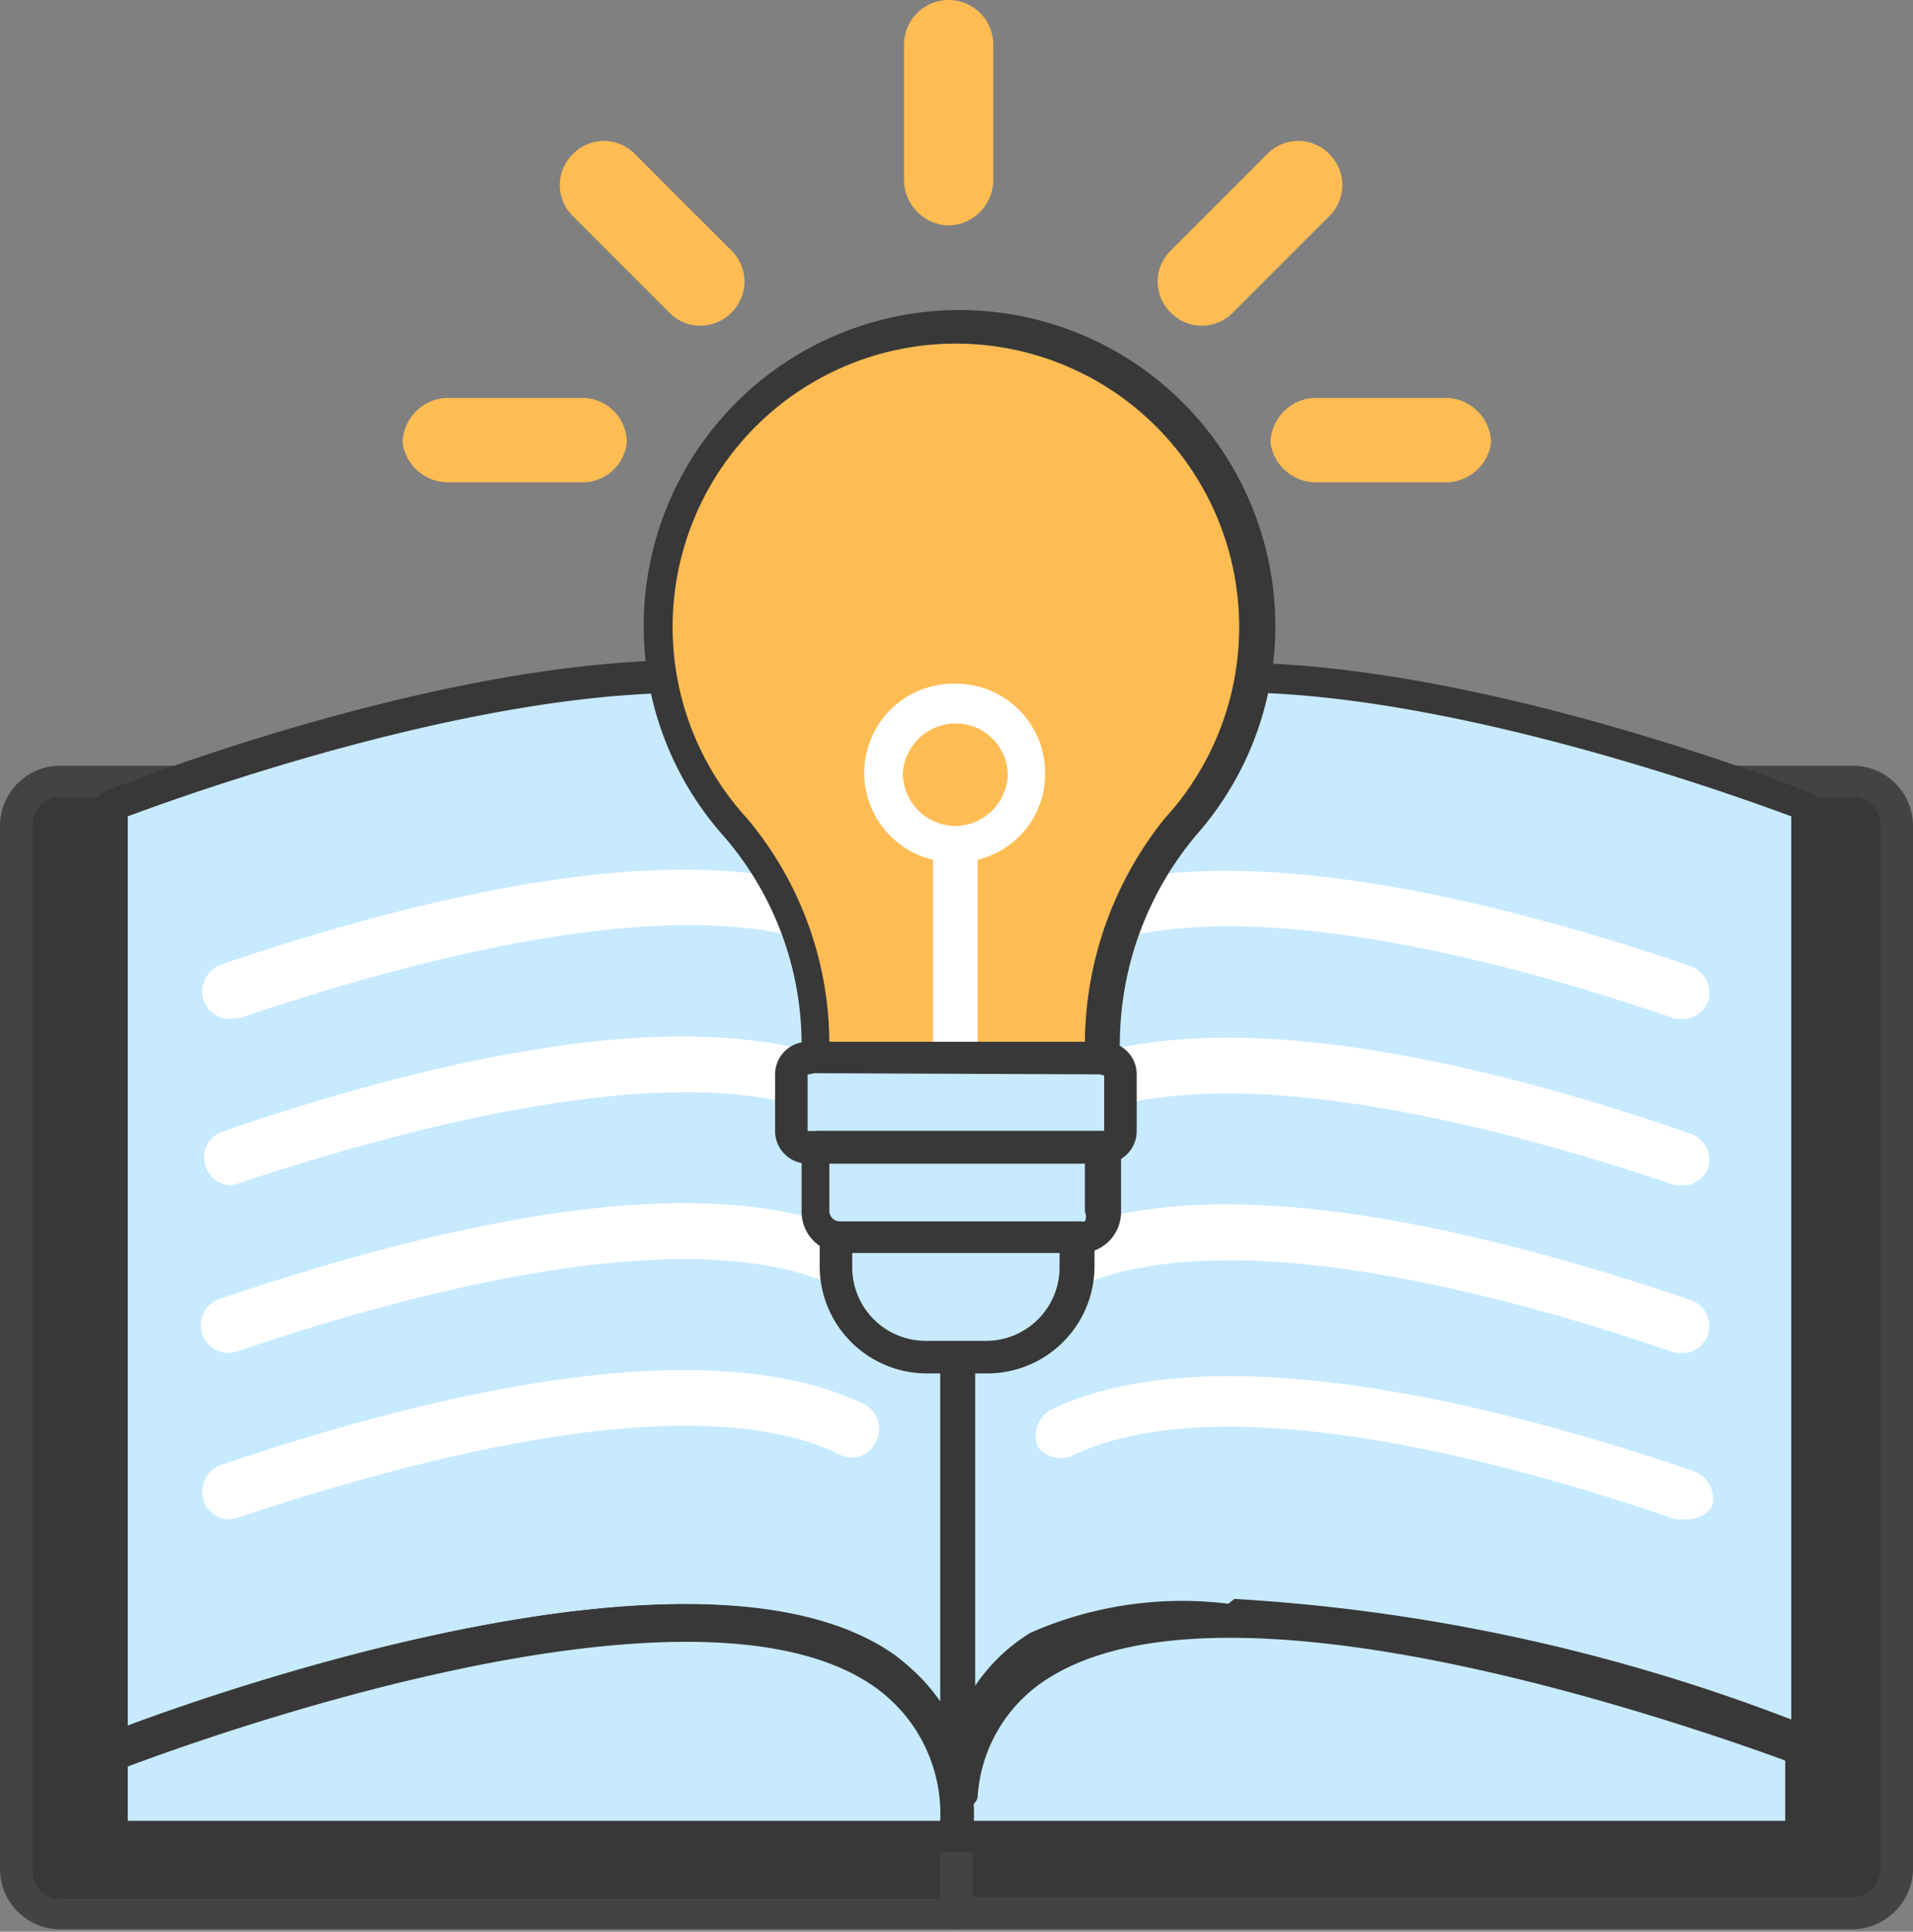 <svg xmlns="http://www.w3.org/2000/svg" viewBox="0 0 15.87 16.02"><rect x="0" y="0" width="15.87" height="16.02" fill="#808080" stroke="none"/><defs><style>.cls-1{fill:#383838;}.cls-2{fill:#434343;}.cls-3{fill:#c7eaff;}.cls-4{fill:#fff;}.cls-5{fill:#ffbc53;}</style></defs><title>Asset 21</title><g id="Layer_2" data-name="Layer 2"><g id="Layer_1-2" data-name="Layer 1"><path class="cls-1" d="M7.93,15.89H.5a.38.38,0,0,1-.37-.37V6.85A.37.37,0,0,1,.5,6.48H7.93Z"/><path class="cls-1" d="M15.37,15.89H7.93V6.48h7.44a.36.36,0,0,1,.36.37v8.67A.37.37,0,0,1,15.37,15.89Z"/><path class="cls-2" d="M7.93,16H.5a.5.5,0,0,1-.5-.5V6.85a.5.5,0,0,1,.5-.5H7.93a.13.13,0,0,1,.13.13v9.41A.13.13,0,0,1,7.93,16ZM.5,6.61a.23.23,0,0,0-.23.24v8.67a.23.23,0,0,0,.23.23H7.8V6.61Z"/><path class="cls-2" d="M15.37,16H7.93a.13.13,0,0,1-.13-.13V6.48a.13.13,0,0,1,.13-.13h7.44a.5.5,0,0,1,.5.5v8.67A.51.51,0,0,1,15.37,16Zm-7.3-.27h7.3a.23.23,0,0,0,.23-.23V6.85a.23.23,0,0,0-.23-.24H8.07Z"/><path class="cls-3" d="M.93,14.51s7.18-2.84,7,.72h-7Z"/><path class="cls-3" d="M7.93,7.08V7h0c-.42-2.89-7-.3-7-.3v7.83s6.73-2.66,7,.4V7.4h0A1.71,1.71,0,0,0,7.93,7.08Z"/><path class="cls-3" d="M15,14.51v.72h-7C7.77,11.67,15,14.51,15,14.51Z"/><path class="cls-3" d="M8,7.08V7H8c.42-2.89,7-.3,7-.3v7.83s-6.73-2.66-7,.4V7.4h0A1.69,1.69,0,0,1,8,7.08Z"/><path class="cls-1" d="M7.93,15.36h-7a.13.13,0,0,1-.14-.13v-.72a.14.14,0,0,1,.09-.13c.19-.07,4.83-1.88,6.55-.65a1.66,1.66,0,0,1,.64,1.5A.14.14,0,0,1,7.93,15.36ZM1.06,15.1H7.8A1.29,1.29,0,0,0,7.27,14c-1.48-1.07-5.57.41-6.21.65Z"/><path class="cls-1" d="M7.93,15a.12.12,0,0,1-.13-.12,1.23,1.23,0,0,0-.61-1c-1.68-1-6.17.71-6.21.73a.15.15,0,0,1-.13,0,.17.17,0,0,1-.06-.11V6.68a.13.13,0,0,1,.09-.12c.19-.08,4.59-1.8,6.41-.74A1.52,1.52,0,0,1,8,6.9a.19.19,0,0,1,0,.08v.1c0,.1,0,.21,0,.33s0,0,0,0v7.47a.13.13,0,0,1-.13.13ZM1.06,6.77v7.54c.88-.33,4.66-1.63,6.27-.64a1.52,1.52,0,0,1,.47.44V7.36a2.43,2.43,0,0,0,0-.27h0V7l0,0a1.22,1.22,0,0,0-.62-.94C5.58,5.13,1.68,6.54,1.06,6.77Zm6.87.63Z"/><path class="cls-1" d="M15,15.36h-7a.13.13,0,0,1-.13-.13,1.65,1.65,0,0,1,.63-1.5c1.73-1.23,6.36.58,6.56.65a.13.13,0,0,1,.08.13v.72A.13.13,0,0,1,15,15.36ZM8.07,15.1h6.74v-.5c-.63-.24-4.72-1.72-6.21-.65A1.32,1.32,0,0,0,8.07,15.1Z"/><path class="cls-1" d="M8,15h0a.13.13,0,0,1-.13-.13V7.41a1.82,1.82,0,0,1,0-.33V7a.11.11,0,0,1,0-.08,1.48,1.48,0,0,1,.74-1.08c1.82-1.06,6.23.66,6.42.74a.12.12,0,0,1,.08.12v7.83a.14.14,0,0,1-.06.11.13.13,0,0,1-.12,0c-.05,0-4.54-1.77-6.22-.73a1.25,1.25,0,0,0-.6,1A.14.14,0,0,1,8,15Zm2.24-1.74a15.33,15.33,0,0,1,4.62,1V6.77c-.62-.23-4.52-1.64-6.09-.72A1.23,1.23,0,0,0,8.09,7s0,0,0,0v0h0a2.44,2.44,0,0,0,0,.27.06.06,0,0,1,0,0v6.71a1.49,1.49,0,0,1,.46-.44A3.13,3.13,0,0,1,10.19,13.3ZM8,7.08Z"/><path class="cls-4" d="M1.91,8.45a.23.23,0,0,1-.22-.15A.24.24,0,0,1,1.83,8c1.71-.58,4-1.14,5.33-.51a.23.23,0,0,1,.11.31A.22.22,0,0,1,7,7.91c-1.24-.6-3.65.07-5,.53Z"/><path class="cls-4" d="M1.91,9.83a.23.23,0,0,1-.08-.44c1.71-.59,4-1.15,5.33-.51a.22.22,0,0,1,.11.31.23.23,0,0,1-.31.1c-1.24-.59-3.65.08-5,.53Z"/><path class="cls-4" d="M1.91,11.22a.23.23,0,0,1-.08-.45c1.71-.58,4-1.15,5.33-.51a.23.23,0,0,1,.11.31.24.24,0,0,1-.31.11c-1.24-.6-3.65.07-5,.53Z"/><path class="cls-4" d="M1.91,12.6a.23.23,0,0,1-.22-.15.24.24,0,0,1,.14-.3c1.71-.58,4-1.14,5.33-.51a.23.23,0,0,1,.11.31.22.22,0,0,1-.31.11c-1.24-.6-3.65.08-5,.53Z"/><path class="cls-4" d="M14,8.45H13.9c-1.33-.46-3.74-1.13-5-.53a.24.24,0,0,1-.32-.11.25.25,0,0,1,.11-.31c1.32-.63,3.63-.07,5.33.51a.24.24,0,0,1,.15.3A.25.25,0,0,1,14,8.45Z"/><path class="cls-4" d="M14,9.83H13.9c-1.33-.45-3.74-1.12-5-.53a.23.23,0,1,1-.21-.41c1.32-.64,3.63-.08,5.33.51a.23.23,0,0,1,.15.29A.25.25,0,0,1,14,9.83Z"/><path class="cls-4" d="M14,11.22H13.9c-1.33-.46-3.74-1.13-5-.53a.26.26,0,0,1-.32-.11.25.25,0,0,1,.11-.31c1.32-.64,3.63-.07,5.33.51a.23.23,0,0,1,.15.29A.25.25,0,0,1,14,11.22Z"/><path class="cls-4" d="M14,12.6H13.9c-1.33-.46-3.74-1.13-5-.53A.24.24,0,0,1,8.61,12a.25.25,0,0,1,.11-.31c1.32-.63,3.63-.07,5.33.51a.24.24,0,0,1,.15.3A.25.25,0,0,1,14,12.6Z"/><path class="cls-5" d="M9.76,6.85a2.45,2.45,0,0,0,.65-1.68,2.48,2.48,0,0,0-5,0A2.45,2.45,0,0,0,6.1,6.85h0a2.76,2.76,0,0,1,.66,1.8v.12H9.11V8.65a2.76,2.76,0,0,1,.66-1.8Z"/><path class="cls-4" d="M8.67,6.41a.74.74,0,0,0-.74-.74.74.74,0,0,0-.19,1.46V8.94h.37V7.13A.73.73,0,0,0,8.67,6.41Zm-.74.44a.44.44,0,0,1-.44-.44A.44.44,0,0,1,7.93,6a.43.43,0,0,1,.43.43A.44.44,0,0,1,7.93,6.85Z"/><path class="cls-5" d="M9.71,2.59h0a.36.36,0,0,0,.52,0l.8-.8a.36.36,0,0,0,0-.51h0a.36.36,0,0,0-.52,0l-.8.8A.36.36,0,0,0,9.71,2.59Z"/><path class="cls-5" d="M7.88,1.87h0A.38.38,0,0,1,7.5,1.5V.37A.37.37,0,0,1,7.87,0h0a.37.37,0,0,1,.37.37V1.5A.38.38,0,0,1,7.88,1.87Z"/><path class="cls-5" d="M6.07,2.59h0a.36.36,0,0,1-.52,0l-.8-.8a.36.36,0,0,1,0-.51h0a.36.36,0,0,1,.52,0l.8.8A.36.36,0,0,1,6.07,2.59Z"/><path class="cls-5" d="M10.54,3.67h0a.38.38,0,0,1,.37-.37H12a.38.38,0,0,1,.37.37h0A.38.38,0,0,1,12,4H10.91A.38.38,0,0,1,10.54,3.67Z"/><path class="cls-5" d="M3.34,3.67h0a.38.38,0,0,1,.37-.37H4.84a.37.37,0,0,1,.36.37h0A.37.37,0,0,1,4.84,4H3.71A.38.38,0,0,1,3.34,3.67Z"/><path class="cls-3" d="M9.16,9.52H6.7a.14.14,0,0,1-.14-.14V8.91a.14.14,0,0,1,.14-.14H9.16a.14.14,0,0,1,.14.14v.47A.14.14,0,0,1,9.16,9.52Z"/><path class="cls-3" d="M9,10.26H7a.21.21,0,0,1-.22-.21V9.52H9.17v.53A.21.21,0,0,1,9,10.26Z"/><path class="cls-3" d="M8.18,11.26h-.5a.75.75,0,0,1-.74-.75v-.25h2v.25A.75.75,0,0,1,8.18,11.26Z"/><path class="cls-1" d="M9.11,8.9H6.75a.13.13,0,0,1-.1,0,.1.1,0,0,1,0-.09V8.65A2.64,2.64,0,0,0,6,6.93l0,0a2.62,2.62,0,1,1,3.92,0l0,0a2.7,2.7,0,0,0-.63,1.72.49.49,0,0,0,0,.12.15.15,0,0,1,0,.09A.13.13,0,0,1,9.11,8.9ZM6.88,8.64H9a3,3,0,0,1,.66-1.85l0,0a2.35,2.35,0,1,0-3.46,0l0,0A2.91,2.91,0,0,1,6.88,8.64Z"/><path class="cls-1" d="M9.16,9.65H6.7a.27.27,0,0,1-.27-.27V8.91a.27.27,0,0,1,.27-.27H9.16a.27.27,0,0,1,.27.27v.47A.27.27,0,0,1,9.16,9.65ZM6.7,8.9v.48H9.16V8.91Z"/><path class="cls-1" d="M9,10.39H7a.34.34,0,0,1-.35-.34V9.52a.13.13,0,0,1,.13-.14H9.17a.13.13,0,0,1,.13.14v.53A.34.34,0,0,1,9,10.39ZM6.88,9.65v.4a.09.09,0,0,0,.09.08H9A.09.09,0,0,0,9,10.05v-.4Z"/><path class="cls-1" d="M8.18,11.39h-.5a.89.89,0,0,1-.88-.88v-.25a.13.13,0,0,1,.14-.13h2a.13.13,0,0,1,.14.13v.25A.89.89,0,0,1,8.18,11.39Zm-1.11-1v.12a.61.61,0,0,0,.61.61h.5a.61.61,0,0,0,.61-.61v-.12Z"/></g></g></svg>